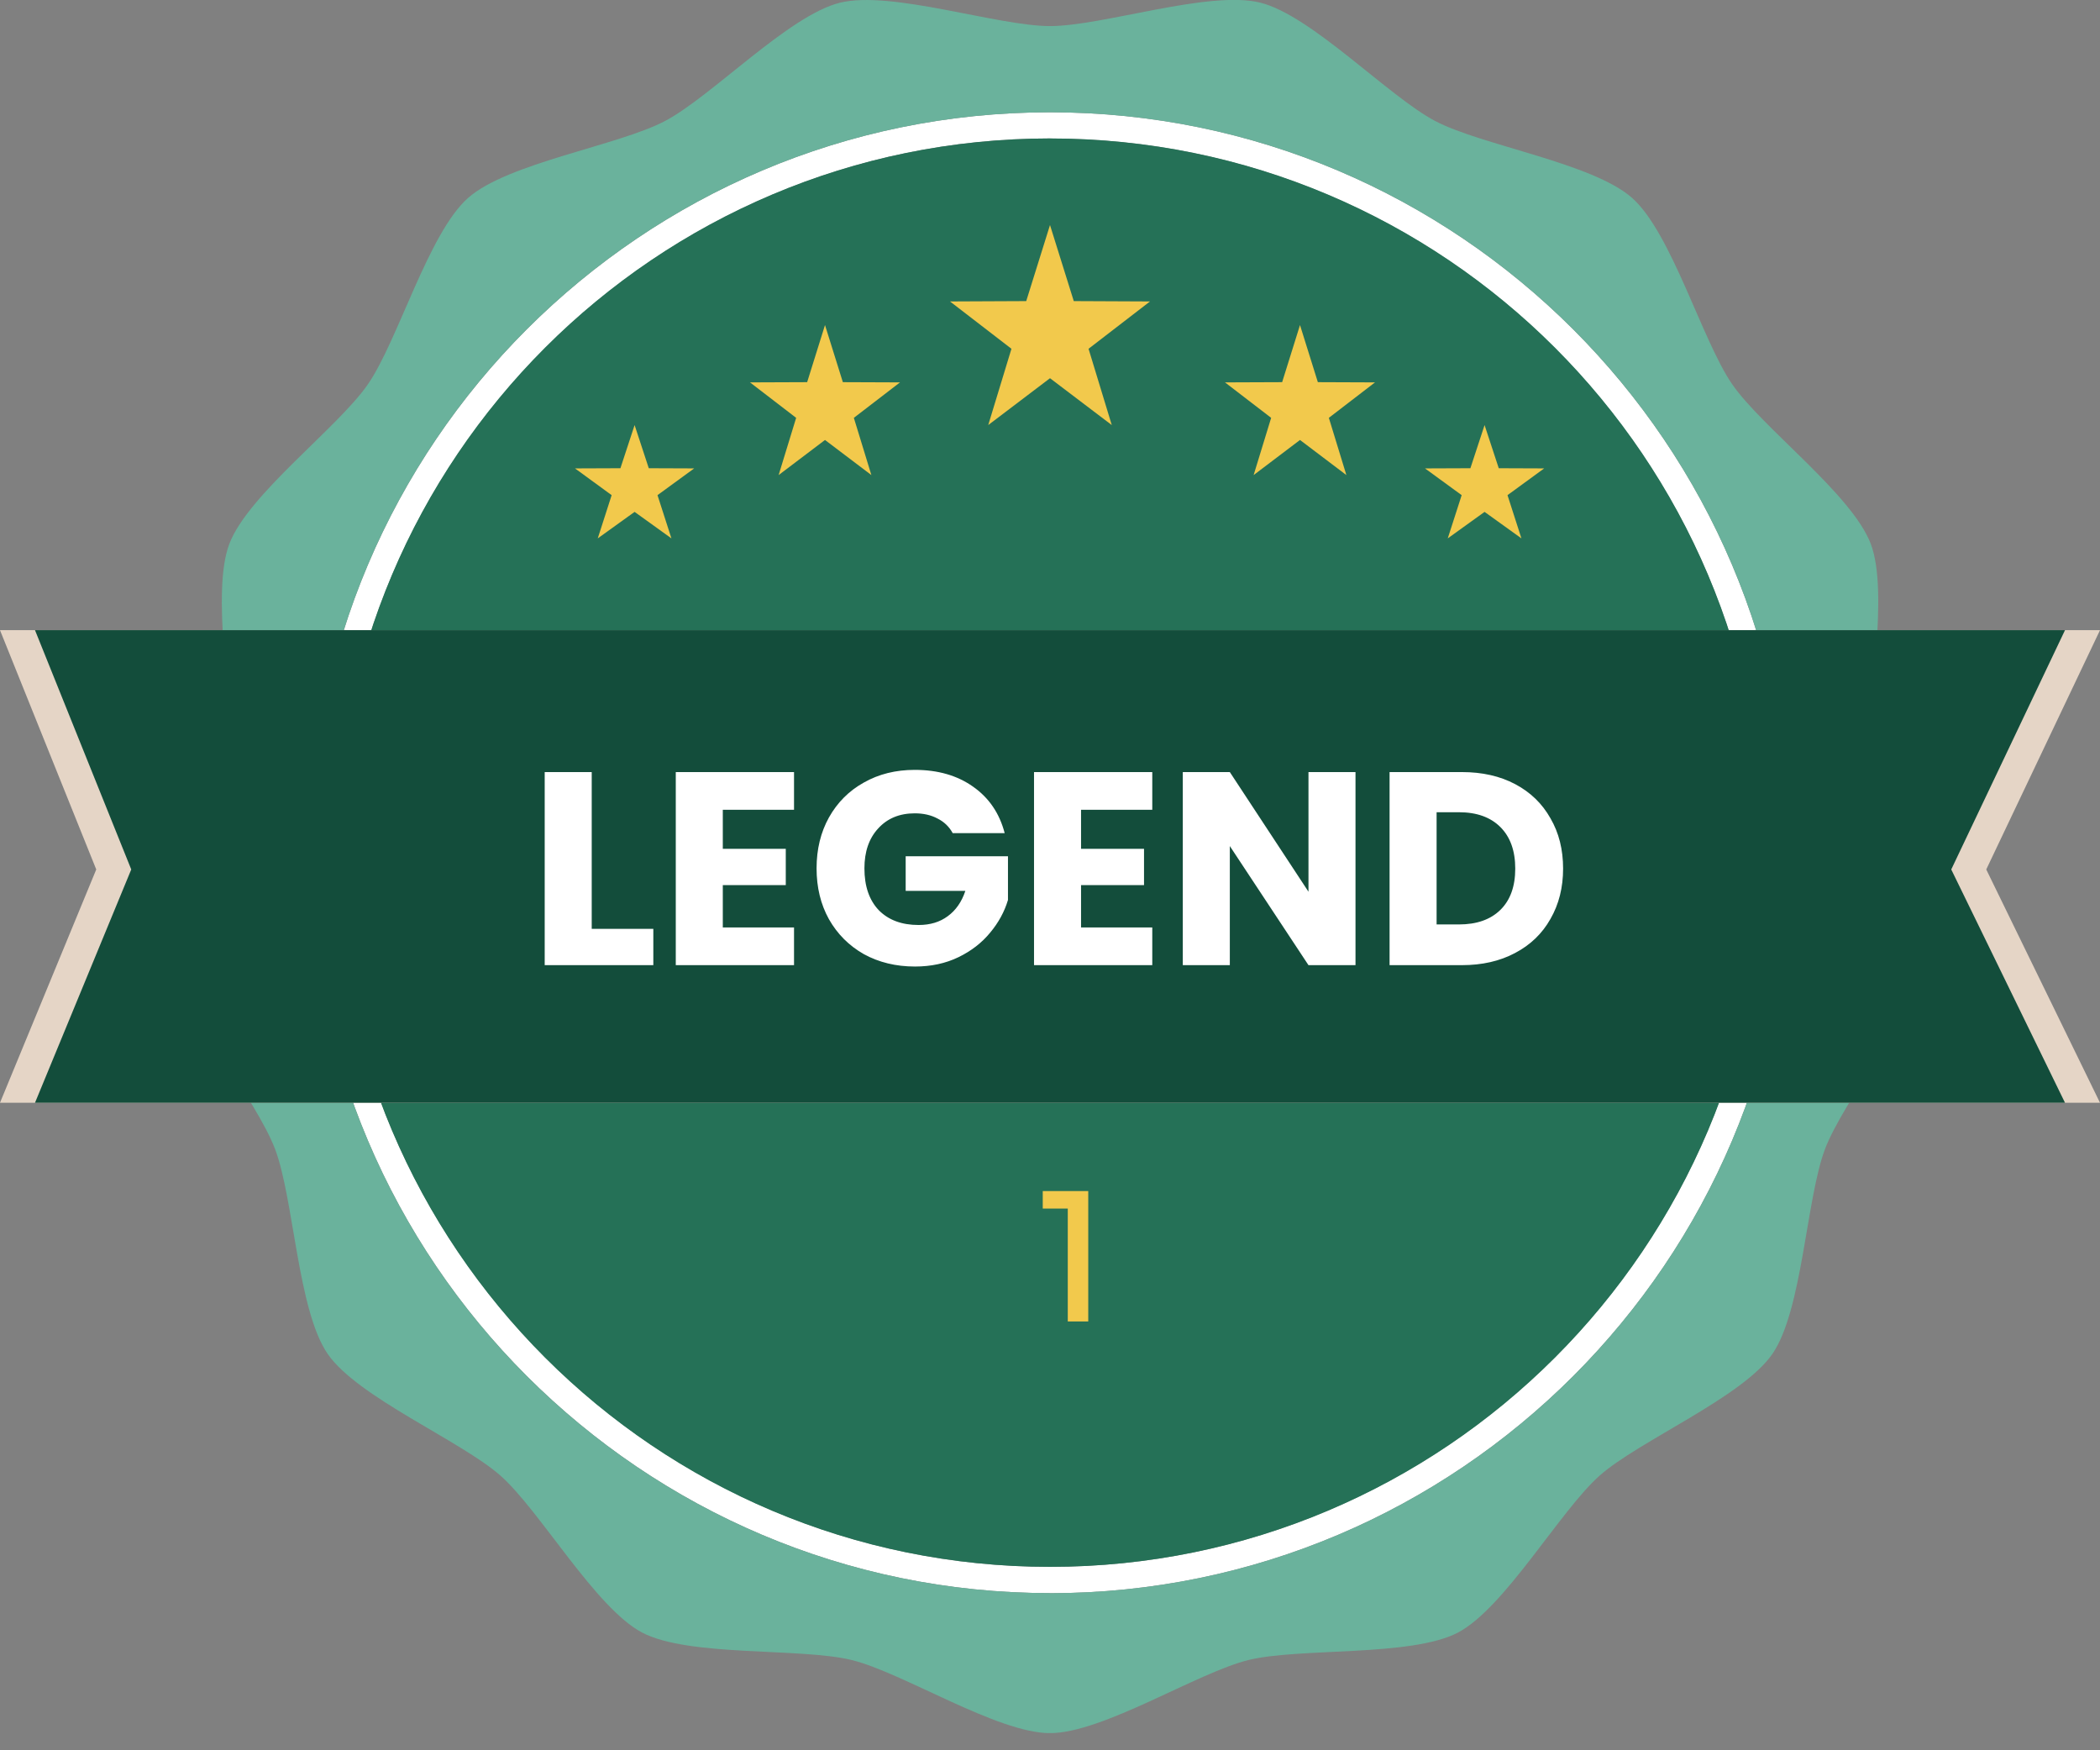 <svg width="84" height="70" viewBox="0 0 84 70" fill="none" xmlns="http://www.w3.org/2000/svg">
<rect x="0" y="0" width="84" height="70" fill="#808080" stroke="none"/>
<g clip-path="url(#clip0_23_5628)">
<path d="M42 63.714C25.672 63.714 12.386 50.431 12.386 34.1C12.386 17.77 25.672 4.49 42 4.49C58.328 4.49 71.614 17.776 71.614 34.104C71.614 50.431 58.331 63.718 42 63.718V63.714ZM42 5.537C26.25 5.537 13.437 18.351 13.437 34.1C13.437 49.85 26.25 62.664 42 62.664C57.75 62.664 70.564 49.85 70.564 34.1C70.564 18.351 57.75 5.54 42 5.54V5.537Z" fill="white"/>
<path d="M42 62.664C57.775 62.664 70.564 49.876 70.564 34.1C70.564 18.325 57.775 5.537 42 5.537C26.225 5.537 13.437 18.325 13.437 34.1C13.437 49.876 26.225 62.664 42 62.664Z" fill="#257157"/>
<path fill-rule="evenodd" clip-rule="evenodd" d="M74.91 30.201C74.658 28.105 75.579 23.727 74.83 21.749C74.081 19.771 70.486 17.108 69.286 15.365C68.085 13.626 66.867 9.321 65.285 7.917C63.703 6.514 59.283 5.824 57.41 4.841C55.538 3.857 52.458 0.613 50.407 0.105C48.356 -0.402 44.117 1.043 42.003 1.043C39.889 1.043 35.651 -0.399 33.596 0.109C31.545 0.616 28.465 3.861 26.593 4.844C24.72 5.828 20.296 6.517 18.718 7.921C17.136 9.324 15.918 13.629 14.717 15.368C13.517 17.108 9.922 19.775 9.173 21.753C8.424 23.73 9.348 28.108 9.093 30.205C8.837 32.305 6.895 36.337 7.147 38.434C7.402 40.533 10.255 43.981 11.004 45.959C11.753 47.936 11.907 52.409 13.107 54.148C14.308 55.888 18.434 57.617 20.02 59.017C21.602 60.417 23.817 64.309 25.686 65.293C27.559 66.276 32.018 65.888 34.069 66.391C36.12 66.895 39.889 69.314 42 69.314C44.11 69.314 47.883 66.899 49.934 66.391C51.985 65.888 56.448 66.272 58.317 65.293C60.189 64.309 62.401 60.42 63.983 59.017C65.565 57.617 69.695 55.888 70.896 54.148C72.096 52.409 72.25 47.936 72.999 45.959C73.748 43.984 76.601 40.533 76.856 38.434C77.112 36.334 75.166 32.301 74.91 30.205V30.201ZM42 63.714C25.672 63.714 12.386 50.431 12.386 34.1C12.386 17.77 25.672 4.491 42 4.491C58.327 4.491 71.613 17.776 71.613 34.104C71.613 50.431 58.331 63.718 42 63.718V63.714Z" fill="#6AB29C"/>
<path fill-rule="evenodd" clip-rule="evenodd" d="M84 44.103H0L3.85 34.773L0 25.203H84L79.45 34.773L84 44.103Z" fill="#E5D5C6"/>
<path fill-rule="evenodd" clip-rule="evenodd" d="M82.6 44.103H1.4L5.25 34.773L1.4 25.203H82.6L78.05 34.773L82.6 44.103Z" fill="#134D3B"/>
<path d="M42.711 52.85V48.335H41.71V47.635H43.53V52.85H42.711Z" fill="#F2C94C"/>
<path fill-rule="evenodd" clip-rule="evenodd" d="M33 13L33.714 15.284L36 15.293L34.154 16.711L34.855 19L33 17.596L31.145 19L31.846 16.711L30 15.293L32.286 15.284L33 13Z" fill="#F2C94C"/>
<path fill-rule="evenodd" clip-rule="evenodd" d="M52 13L52.714 15.284L55 15.293L53.154 16.711L53.855 19L52 17.596L50.145 19L50.846 16.711L49 15.293L51.286 15.284L52 13Z" fill="#F2C94C"/>
<path fill-rule="evenodd" clip-rule="evenodd" d="M25.384 17L25.951 18.726L27.767 18.733L26.3 19.803L26.857 21.532L25.384 20.472L23.91 21.532L24.466 19.803L23 18.733L24.817 18.726L25.384 17Z" fill="#F2C94C"/>
<path fill-rule="evenodd" clip-rule="evenodd" d="M59.383 17L59.95 18.726L61.767 18.733L60.3 19.803L60.857 21.532L59.383 20.472L57.91 21.532L58.467 19.803L57 18.733L58.816 18.726L59.383 17Z" fill="#F2C94C"/>
<path fill-rule="evenodd" clip-rule="evenodd" d="M42 9L42.951 12.042L46 12.056L43.542 13.949L44.471 17L42 15.126L39.529 17L40.458 13.949L38 12.056L41.049 12.042L42 9Z" fill="#F2C94C"/>
<path d="M23.669 37.148H26.133V38.6H21.788V30.878H23.669V37.148ZM28.912 32.385V33.947H31.431V35.399H28.912V37.093H31.761V38.6H27.031V30.878H31.761V32.385H28.912ZM38.108 33.32C37.968 33.063 37.767 32.869 37.503 32.737C37.246 32.598 36.942 32.528 36.59 32.528C35.981 32.528 35.493 32.73 35.127 33.133C34.76 33.529 34.577 34.061 34.577 34.728C34.577 35.439 34.767 35.997 35.149 36.4C35.538 36.796 36.069 36.994 36.744 36.994C37.206 36.994 37.594 36.877 37.91 36.642C38.233 36.407 38.467 36.07 38.614 35.63H36.227V34.244H40.319V35.993C40.179 36.462 39.941 36.899 39.604 37.302C39.274 37.705 38.852 38.032 38.339 38.281C37.825 38.53 37.246 38.655 36.601 38.655C35.838 38.655 35.156 38.49 34.555 38.16C33.961 37.823 33.495 37.357 33.158 36.763C32.828 36.169 32.663 35.491 32.663 34.728C32.663 33.965 32.828 33.287 33.158 32.693C33.495 32.092 33.961 31.626 34.555 31.296C35.149 30.959 35.827 30.79 36.59 30.79C37.514 30.79 38.291 31.014 38.922 31.461C39.56 31.908 39.981 32.528 40.187 33.32H38.108ZM43.242 32.385V33.947H45.761V35.399H43.242V37.093H46.091V38.6H41.361V30.878H46.091V32.385H43.242ZM54.22 38.6H52.339L49.193 33.837V38.6H47.312V30.878H49.193L52.339 35.663V30.878H54.22V38.6ZM58.476 30.878C59.29 30.878 60.002 31.039 60.61 31.362C61.219 31.685 61.688 32.139 62.018 32.726C62.356 33.305 62.524 33.976 62.524 34.739C62.524 35.494 62.356 36.165 62.018 36.752C61.688 37.339 61.215 37.793 60.599 38.116C59.991 38.439 59.283 38.6 58.476 38.6H55.583V30.878H58.476ZM58.355 36.972C59.067 36.972 59.62 36.778 60.016 36.389C60.412 36 60.61 35.45 60.61 34.739C60.61 34.028 60.412 33.474 60.016 33.078C59.62 32.682 59.067 32.484 58.355 32.484H57.464V36.972H58.355Z" fill="white"/>
</g>
<defs>
<clipPath id="clip0_23_5628">
<rect width="84" height="69.311" fill="white"/>
</clipPath>
</defs>
</svg>
